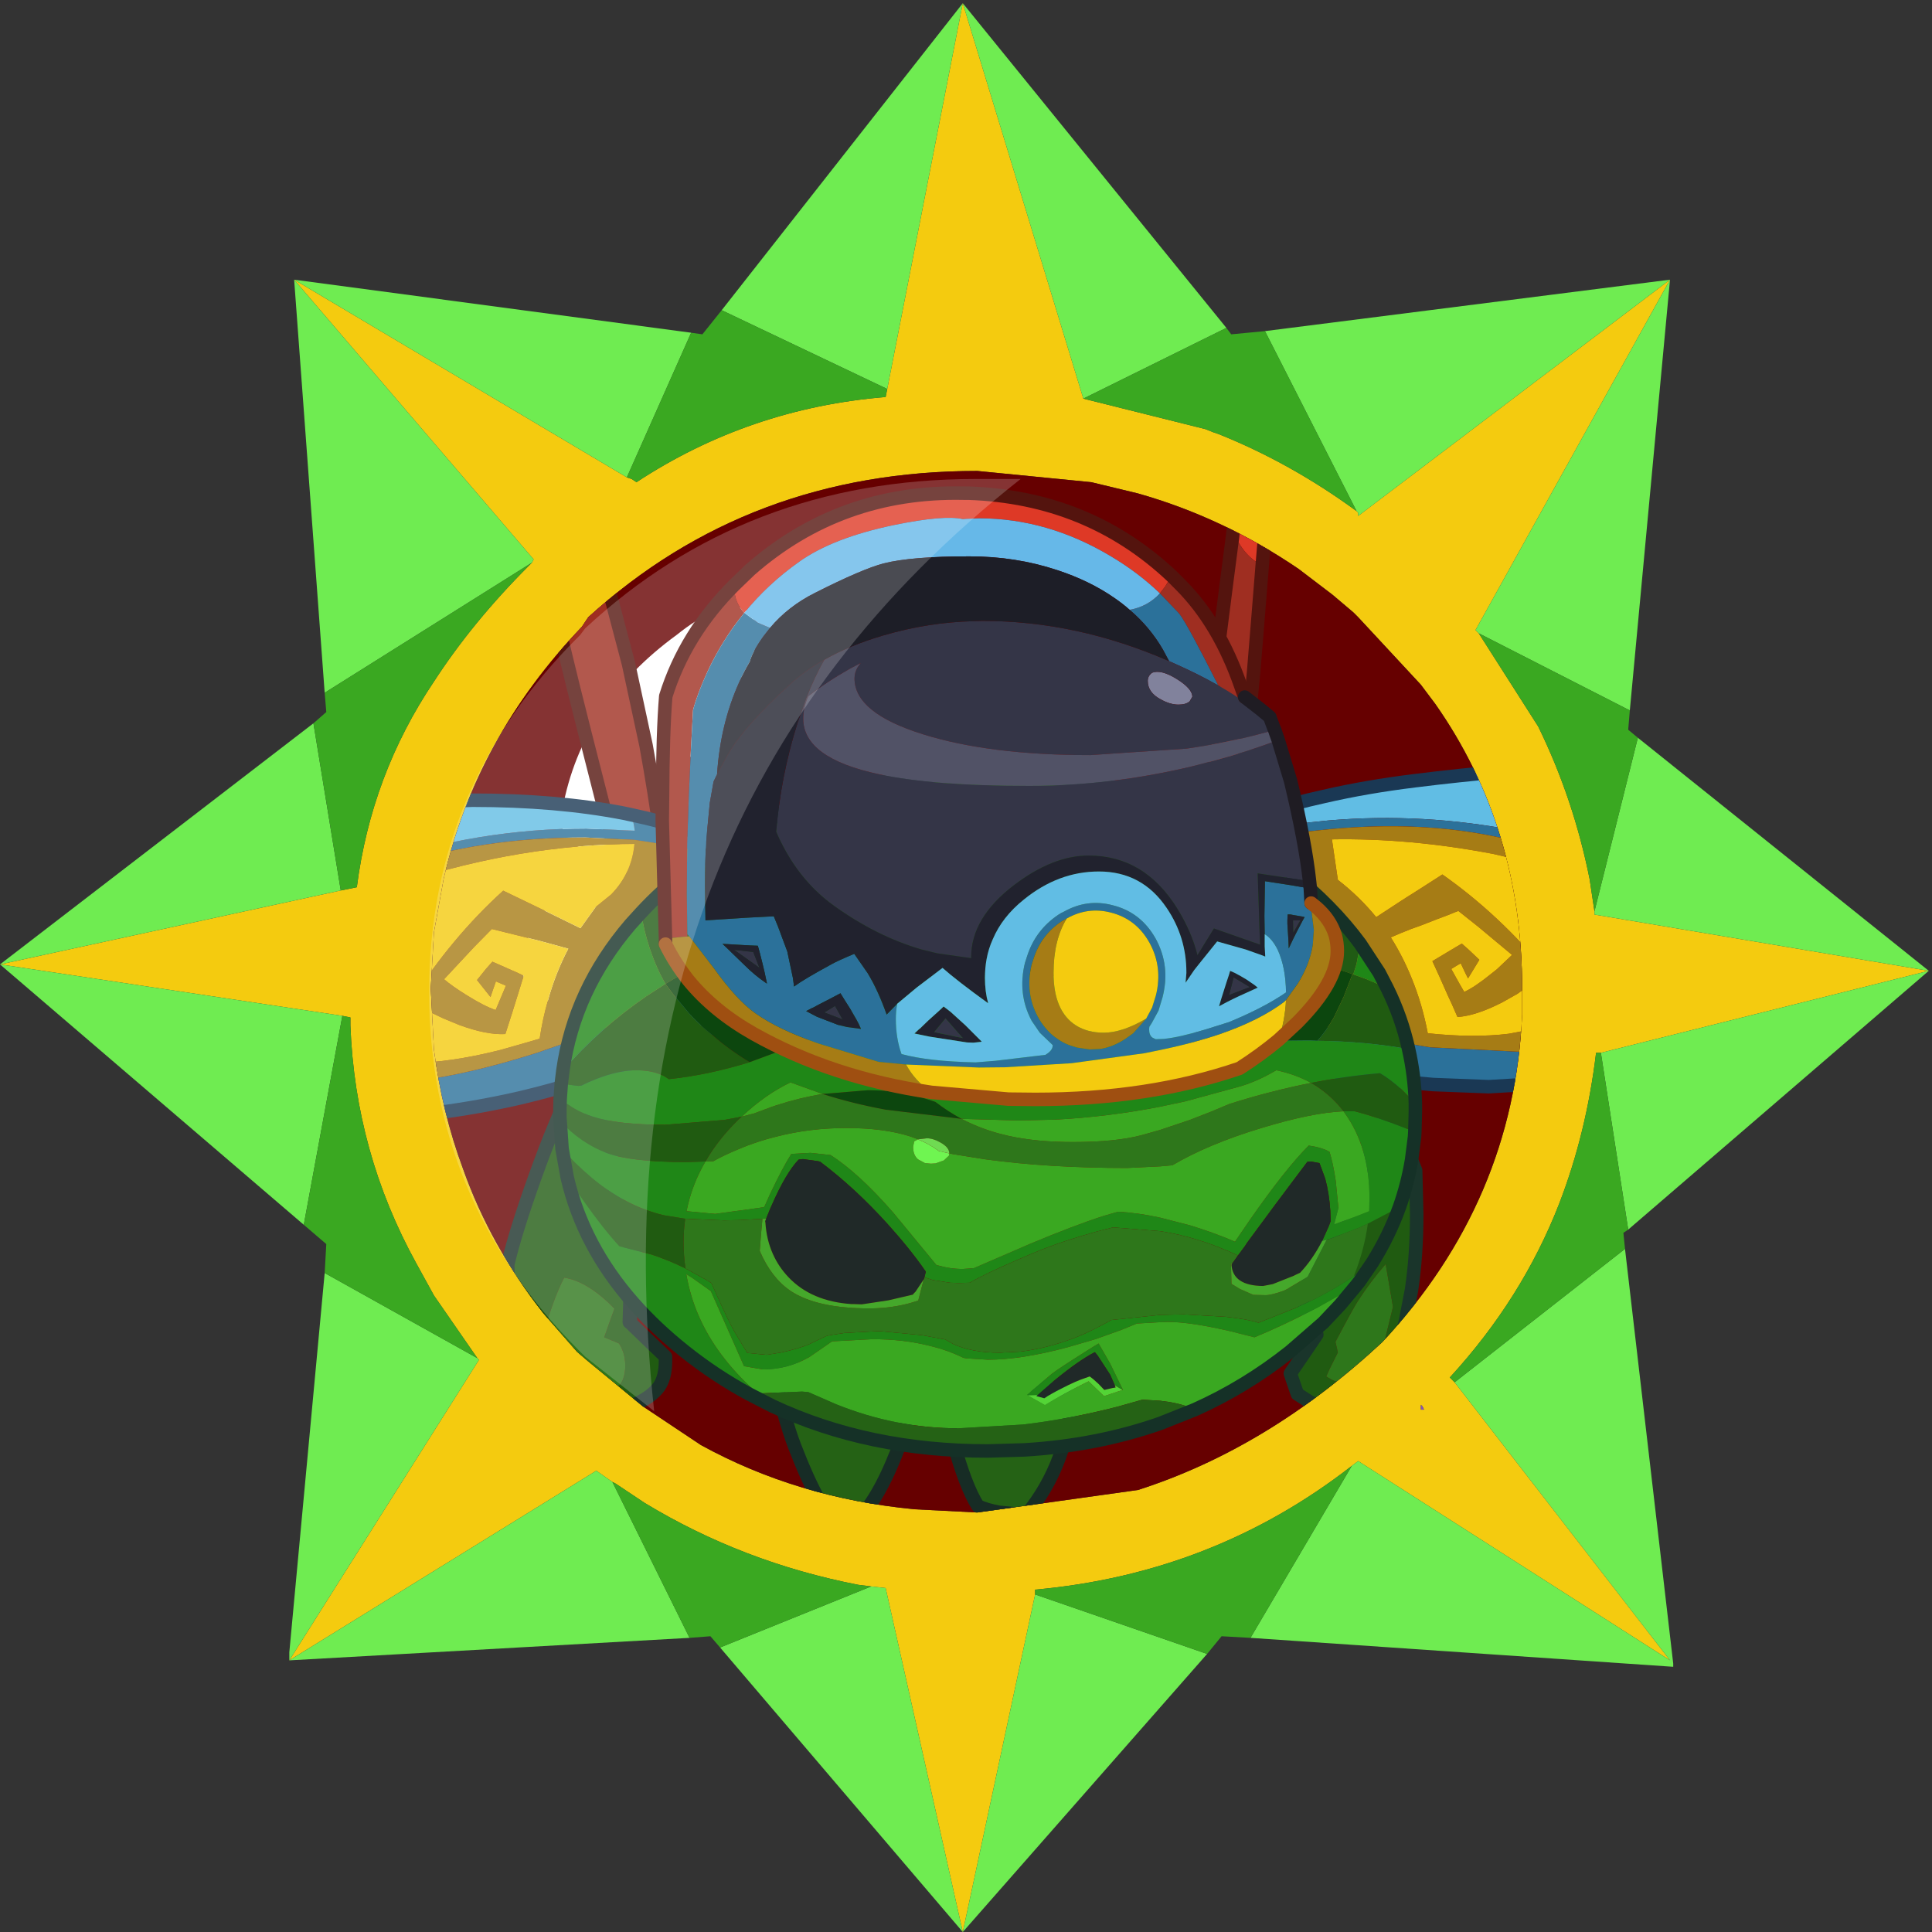 <?xml version="1.0" encoding="UTF-8" standalone="no"?>
<svg xmlns:ffdec="https://www.free-decompiler.com/flash" xmlns:xlink="http://www.w3.org/1999/xlink" ffdec:objectType="frame" height="30.05px" width="30.05px" xmlns="http://www.w3.org/2000/svg">
  <rect width="100%" height="100%" fill="#333333" stroke="none"/>
  <g transform="matrix(1.0, 0.0, 0.0, 1.0, 0.05, 0.0)">
    <use ffdec:characterId="1" height="30.0" transform="matrix(1.0, 0.0, 0.0, 1.0, 0.0, 0.0)" width="30.0" xlink:href="#shape0"/>
    <use ffdec:characterId="9" height="30.0" transform="matrix(1.0, 0.0, 0.0, 1.0, -0.05, 0.05)" width="30.0" xlink:href="#sprite0"/>
  </g>
  <defs>
    <g id="shape0" transform="matrix(1.0, 0.0, 0.0, 1.0, 0.0, 0.0)">
      <path d="M0.0 0.0 L30.0 0.0 30.0 30.0 0.0 30.0 0.0 0.0" fill="#33cc66" fill-opacity="0.0" fill-rule="evenodd" stroke="none"/>
    </g>
    <g id="sprite0" transform="matrix(1.0, 0.0, 0.0, 1.0, 0.05, 0.0)">
      <use ffdec:characterId="8" height="60.0" transform="matrix(0.5, 0.0, 0.0, 0.5, -0.05, 0.0)" width="60.0" xlink:href="#sprite1"/>
    </g>
    <g id="sprite1" transform="matrix(1.0, 0.0, 0.0, 1.0, 0.0, 0.0)">
      <use ffdec:characterId="2" height="60.0" transform="matrix(1.0, 0.0, 0.0, 1.0, 0.0, 0.0)" width="60.0" xlink:href="#shape1"/>
      <use ffdec:characterId="6" height="34.2" transform="matrix(1.0, 0.0, 0.0, 1.0, 7.65, 12.95)" width="43.95" xlink:href="#sprite2"/>
      <use ffdec:characterId="7" height="29.0" transform="matrix(1.0, 0.0, 0.0, 1.0, 13.35, 14.8)" width="18.4" xlink:href="#shape4"/>
    </g>
    <g id="shape1" transform="matrix(1.0, 0.0, 0.0, 1.0, 0.0, 0.0)">
      <path d="M0.0 0.0 L60.0 0.0 60.0 60.0 0.0 60.0 0.0 0.0" fill="#33cc66" fill-opacity="0.0" fill-rule="evenodd" stroke="none"/>
      <path d="M42.2 15.8 L42.25 15.85 42.25 15.95 51.95 8.6 45.9 19.5 46.0 19.6 47.85 22.5 Q48.95 24.75 49.45 27.25 L49.6 28.25 49.6 28.35 60.0 30.1 49.8 32.65 49.65 32.65 Q49.35 35.15 48.5 37.35 47.35 40.3 45.1 42.75 L45.25 42.9 51.95 51.55 42.25 45.35 42.05 45.5 Q37.75 48.85 32.2 49.35 L32.2 49.5 29.95 60.0 27.55 49.3 27.1 49.25 26.7 49.2 Q23.1 48.5 20.05 46.65 L19.15 46.05 19.05 46.0 18.55 45.65 9.0 51.55 14.9 42.2 14.85 42.15 13.5 40.2 12.95 39.2 Q11.05 35.75 10.9 31.8 L10.9 31.55 10.65 31.5 0.0 29.9 10.6 27.6 11.1 27.5 Q11.55 24.0 13.5 21.1 14.7 19.25 16.45 17.5 L16.55 17.4 16.6 17.3 9.15 8.6 19.5 14.75 19.65 14.8 19.8 14.9 Q23.3 12.6 27.55 12.25 L27.6 12.0 29.95 0.0 33.7 12.3 37.5 13.25 37.75 13.35 37.9 13.4 Q40.15 14.3 42.2 15.8 M42.1 18.95 L41.45 18.4 40.4 17.6 Q38.05 16.0 35.4 15.25 L33.95 14.9 30.4 14.55 Q23.3 14.55 18.3 19.1 L18.1 19.4 Q14.8 22.85 13.8 27.25 L13.5 28.9 13.4 30.65 13.5 32.55 Q13.75 34.5 14.4 36.25 15.25 38.65 16.9 40.75 L17.95 41.95 18.3 42.25 20.0 43.65 20.15 43.75 21.8 44.85 Q24.8 46.5 28.45 46.85 L30.4 46.95 35.4 46.25 Q39.45 44.95 43.0 41.65 47.1 37.25 47.35 31.45 L47.35 30.65 Q47.35 25.65 44.65 21.8 L44.2 21.2 42.25 19.1 42.1 18.95 M44.2 43.6 L44.2 43.75 44.3 43.75 44.25 43.65 44.2 43.6" fill="#f4cb0f" fill-rule="evenodd" stroke="none"/>
      <path d="M46.0 19.6 L45.9 19.5 51.95 8.6 42.25 15.95 42.25 15.85 42.2 15.8 39.35 10.2 51.95 8.6 50.7 22.0 46.0 19.6 M33.7 12.3 L29.95 0.0 27.6 12.0 22.45 9.55 29.95 0.0 38.15 10.1 33.7 12.3 M19.5 14.75 L9.15 8.6 16.6 17.3 16.55 17.4 10.1 21.45 9.15 8.6 21.5 10.25 19.5 14.75 M10.6 27.6 L0.0 29.9 10.65 31.5 9.45 38.0 0.0 29.9 9.75 22.4 10.6 27.6 M14.85 42.15 L14.9 42.2 9.0 51.55 18.55 45.65 19.05 46.0 21.45 50.85 9.0 51.55 9.0 51.3 10.1 39.5 14.85 42.15 M27.1 49.25 L27.55 49.3 29.95 60.0 32.2 49.5 37.55 51.35 29.95 60.0 22.4 51.15 27.1 49.25 M42.05 45.5 L42.25 45.35 51.95 51.55 45.25 42.9 50.55 38.75 52.05 51.65 52.05 51.75 38.9 50.85 42.05 45.5 M49.8 32.65 L60.0 30.1 49.6 28.35 49.6 28.25 50.95 22.85 60.0 30.1 50.65 38.15 49.8 32.65" fill="#6fec51" fill-rule="evenodd" stroke="none"/>
      <path d="M42.1 18.95 L42.25 19.1 44.2 21.2 44.65 21.8 Q47.35 25.65 47.35 30.65 L47.35 31.45 Q47.1 37.25 43.0 41.65 39.45 44.95 35.4 46.25 L30.4 46.95 28.45 46.85 Q24.8 46.5 21.8 44.85 L20.15 43.75 20.0 43.65 18.3 42.25 17.95 41.95 16.9 40.75 Q15.25 38.65 14.4 36.25 13.75 34.5 13.5 32.55 L13.4 30.65 13.5 28.9 13.8 27.25 Q14.8 22.85 18.1 19.4 L18.3 19.1 Q23.3 14.55 30.4 14.55 L33.95 14.9 35.4 15.25 Q38.05 16.0 40.4 17.6 L41.45 18.4 42.1 18.95" fill="#660000" fill-rule="evenodd" stroke="none"/>
      <path d="M42.2 15.8 Q40.15 14.3 37.9 13.4 L37.75 13.35 37.5 13.25 33.7 12.3 38.15 10.1 38.3 10.3 39.35 10.2 42.2 15.8 M27.6 12.0 L27.55 12.25 Q23.3 12.6 19.8 14.9 L19.65 14.8 19.5 14.75 21.5 10.25 21.85 10.3 22.45 9.55 27.6 12.0 M16.55 17.4 L16.45 17.5 Q14.7 19.25 13.5 21.1 11.55 24.0 11.1 27.5 L10.6 27.6 9.75 22.4 10.15 22.05 10.1 21.45 16.55 17.4 M10.65 31.5 L10.9 31.55 10.9 31.8 Q11.05 35.75 12.95 39.2 L13.5 40.2 14.85 42.15 10.1 39.5 10.15 38.6 9.45 38.0 10.65 31.5 M19.05 46.0 L19.15 46.05 20.05 46.65 Q23.1 48.5 26.7 49.2 L27.1 49.25 22.4 51.15 22.1 50.8 21.45 50.85 19.05 46.0 M32.2 49.5 L32.2 49.35 Q37.75 48.85 42.05 45.5 L38.9 50.85 38.0 50.8 37.55 51.35 32.2 49.5 M45.25 42.9 L45.1 42.75 Q47.35 40.3 48.5 37.35 49.35 35.15 49.65 32.65 L49.8 32.65 50.65 38.15 50.5 38.25 50.55 38.75 45.25 42.9 M49.6 28.25 L49.45 27.25 Q48.95 24.75 47.85 22.5 L46.0 19.6 50.7 22.0 50.65 22.6 50.95 22.85 49.6 28.25" fill="#3aa821" fill-rule="evenodd" stroke="none"/>
      <path d="M44.2 43.6 L44.25 43.65 44.3 43.75 44.2 43.75 44.2 43.6" fill="url(#gradient0)" fill-rule="evenodd" stroke="none"/>
      <path d="M23.4 20.45 L21.25 23.8 18.85 26.5 Q17.7 26.3 17.5 25.75 L17.5 25.05 Q18.1 21.8 21.05 19.65 22.3 18.65 23.05 18.8 23.75 19.05 23.4 20.45 M19.6 29.7 L18.95 30.75 Q18.2 31.35 17.5 31.2 16.55 31.0 16.25 30.2 L16.35 29.45 Q16.55 27.8 18.1 28.05 19.9 28.2 19.6 29.7" fill="#ffffff" fill-rule="evenodd" stroke="none"/>
    </g>
    <linearGradient gradientTransform="matrix(0.014, 0.0, 0.0, 0.01, 40.95, 51.75)" gradientUnits="userSpaceOnUse" id="gradient0" spreadMethod="pad" x1="-819.2" x2="819.2">
      <stop offset="0.0" stop-color="#65298e"/>
      <stop offset="1.0" stop-color="#9a6cc5"/>
    </linearGradient>
    <g id="sprite2" transform="matrix(1.0, 0.0, 0.0, 1.0, 5.75, 1.6)">
      <clipPath id="clipPath0" transform="matrix(1.0, 0.0, 0.0, 1.0, 0.0, 0.0)">
        <path d="M30.8 6.65 L31.25 7.25 Q33.95 11.1 33.95 16.1 L33.95 16.9 Q33.7 22.7 29.6 27.1 26.05 30.4 22.0 31.7 L17.0 32.4 15.05 32.3 Q11.4 31.95 8.4 30.3 L6.75 29.2 6.6 29.1 4.9 27.7 4.55 27.4 3.5 26.2 Q1.85 24.1 1.0 21.7 0.35 19.95 0.1 18.0 L0.0 16.1 0.1 14.35 0.4 12.7 Q1.4 8.3 4.7 4.85 L4.9 4.55 Q9.9 0.0 17.0 0.0 L20.55 0.35 22.0 0.7 Q24.65 1.45 27.0 3.05 L28.05 3.85 28.7 4.4 28.85 4.55 30.8 6.65" fill="#660000" fill-rule="evenodd" stroke="none"/>
      </clipPath>
      <g clip-path="url(#clipPath0)">
        <use ffdec:characterId="5" height="204.1" transform="matrix(0.168, 0.0, 0.0, 0.168, -5.76, -1.61)" width="262.3" xlink:href="#sprite3"/>
      </g>
    </g>
    <g id="sprite3" transform="matrix(1.0, 0.0, 0.0, 1.0, 1.25, 1.25)">
      <use ffdec:characterId="4" height="204.1" transform="matrix(1.0, 0.0, 0.0, 1.0, -1.25, -1.25)" width="262.3" xlink:href="#shape3"/>
    </g>
    <g id="shape3" transform="matrix(1.0, 0.0, 0.0, 1.0, 1.25, 1.25)">
      <path d="M210.45 125.6 L215.4 137.85 215.6 145.95 Q215.6 153.5 214.65 159.9 L213.5 165.85 Q212.1 171.8 208.75 180.05 204.55 182.25 201.3 182.25 198.7 182.25 195.75 180.7 L193.5 179.25 192.2 175.45 194.9 171.5 197.1 168.25 194.15 160.95 198.2 153.4 Q206.1 138.15 210.45 125.6 M200.55 169.6 L201.0 171.55 199.45 174.65 198.85 176.0 199.75 176.55 Q201.6 177.45 203.7 177.45 206.35 177.45 207.85 175.2 L209.65 169.45 211.15 163.35 211.2 163.1 209.85 155.2 Q207.05 158.4 204.7 162.05 203.65 163.7 200.55 169.6" fill="#205b11" fill-rule="evenodd" stroke="none"/>
      <path d="M200.55 169.6 Q203.65 163.7 204.7 162.05 207.05 158.4 209.85 155.2 L211.2 163.1 211.15 163.35 209.65 169.45 207.85 175.2 Q206.35 177.45 203.7 177.45 201.6 177.45 199.75 176.55 L198.85 176.0 199.45 174.65 201.0 171.55 200.55 169.6" fill="#2e771b" fill-rule="evenodd" stroke="none"/>
      <path d="M210.45 125.6 Q206.1 138.15 198.2 153.4 L194.15 160.95 197.1 168.25 194.9 171.5 192.2 175.45 193.5 179.25 195.75 180.7 Q198.7 182.25 201.3 182.25 204.55 182.25 208.75 180.05 212.1 171.8 213.5 165.85 L214.65 159.9 Q215.6 153.5 215.6 145.95 L215.4 137.85 210.45 125.6 Z" fill="none" stroke="#1a352b" stroke-linecap="round" stroke-linejoin="round" stroke-width="2.5"/>
      <path d="M53.85 23.85 L49.1 2.85 48.5 0.15 50.35 0.0 Q52.65 0.0 54.9 1.4 L55.65 1.95 60.3 13.55 Q63.0 20.5 65.6 29.15 L66.55 32.3 65.65 32.4 Q64.0 32.4 61.35 31.2 L60.1 30.55 Q58.0 29.4 56.7 27.9 55.05 26.15 53.85 23.85" fill="#de3926" fill-rule="evenodd" stroke="none"/>
      <path d="M66.55 32.3 L69.65 44.05 72.9 59.15 Q76.15 77.0 77.0 90.0 L74.45 90.3 70.0 89.95 64.25 67.4 Q58.3 44.15 57.05 38.4 L53.85 23.85 Q55.05 26.15 56.7 27.9 58.0 29.4 60.1 30.55 L61.35 31.2 Q64.0 32.4 65.65 32.4 L66.55 32.3" fill="#9f2e21" fill-rule="evenodd" stroke="none"/>
      <path d="M53.85 23.85 L49.1 2.85 48.5 0.15 50.35 0.0 Q52.65 0.0 54.9 1.4 L55.65 1.95 60.3 13.55 Q63.0 20.5 65.6 29.15 L66.55 32.3 69.65 44.05 72.9 59.15 Q76.15 77.0 77.0 90.0 L74.45 90.3 70.0 89.95 64.25 67.4 Q58.3 44.15 57.05 38.4 L53.85 23.85 Z" fill="none" stroke="#54140e" stroke-linecap="round" stroke-linejoin="round" stroke-width="2.5"/>
      <path d="M181.6 19.55 L183.7 4.05 184.1 4.05 Q186.6 4.05 188.1 7.45 L188.5 8.4 187.65 17.9 187.0 25.75 Q185.95 25.3 185.1 24.6 183.2 23.0 181.95 20.3 L181.75 19.9 181.6 19.55" fill="#de3926" fill-rule="evenodd" stroke="none"/>
      <path d="M181.6 19.55 L181.75 19.9 181.95 20.3 Q183.2 23.0 185.1 24.6 185.95 25.3 187.0 25.75 L186.05 37.6 185.4 45.55 Q183.75 63.45 181.35 76.8 179.4 74.4 177.3 71.1 L175.15 67.45 Q177.4 52.9 180.4 28.95 L181.5 20.5 181.6 19.55" fill="#9f2e21" fill-rule="evenodd" stroke="none"/>
      <path d="M187.0 25.75 L187.65 17.9 188.5 8.4 188.1 7.45 Q186.6 4.05 184.1 4.05 L183.7 4.05 181.6 19.55 181.5 20.5 180.4 28.95 Q177.4 52.9 175.15 67.45 L177.3 71.1 Q179.4 74.4 181.35 76.8 183.75 63.45 185.4 45.55 L186.05 37.6 187.0 25.75 Z" fill="none" stroke="#54140e" stroke-linecap="round" stroke-linejoin="round" stroke-width="2.5"/>
      <path d="M91.85 81.6 Q85.7 79.3 79.3 77.95 L70.8 76.65 61.65 76.2 Q42.15 76.2 26.8 81.45 L21.4 83.55 18.95 84.7 18.6 85.4 Q18.0 86.85 17.55 88.4 15.9 93.95 15.9 101.1 15.9 107.7 17.75 112.8 18.6 115.0 19.75 116.95 L20.2 117.65 Q21.95 120.3 24.0 121.8 L26.1 121.7 Q37.6 120.9 52.9 116.0 L60.65 113.3 Q78.95 106.55 92.7 97.95 92.65 102.6 92.05 107.65 72.9 118.5 52.5 123.7 L49.65 124.4 Q42.1 126.15 34.0 127.2 L10.5 128.7 Q3.15 121.45 0.95 110.5 L2.45 110.9 Q8.65 112.5 16.1 112.8 14.85 106.7 14.85 99.05 14.85 94.85 16.0 88.45 L17.2 82.85 22.9 80.85 Q42.05 74.55 61.85 74.55 L70.8 74.95 Q70.65 73.5 70.15 72.0 80.5 74.2 91.45 78.6 L91.85 81.6" fill="#2b719a" fill-rule="evenodd" stroke="none"/>
      <path d="M91.85 81.6 Q92.7 88.85 92.7 96.75 L92.7 97.95 Q78.95 106.55 60.65 113.3 L52.9 116.0 Q37.6 120.9 26.1 121.7 L24.0 121.8 Q21.95 120.3 20.2 117.65 L19.75 116.95 Q18.6 115.0 17.75 112.8 15.9 107.7 15.9 101.1 15.9 93.95 17.55 88.4 18.0 86.85 18.6 85.4 L18.95 84.7 21.4 83.55 26.8 81.45 Q42.15 76.2 61.65 76.2 L70.8 76.65 79.3 77.95 Q85.7 79.3 91.85 81.6 M19.9 87.6 Q18.3 93.2 18.3 100.25 18.3 107.3 20.4 112.8 21.3 115.3 22.7 117.5 L29.15 117.95 Q36.4 117.95 45.9 115.55 L50.65 114.2 53.2 113.45 Q53.75 109.8 54.7 106.5 56.1 101.35 58.5 96.8 L53.4 95.4 51.4 94.9 44.35 93.15 41.1 96.45 35.5 102.45 Q36.95 103.7 39.6 105.35 42.95 107.45 45.05 108.15 L45.75 106.5 46.95 103.65 45.1 102.85 44.45 104.7 44.1 105.75 41.6 102.6 43.25 100.55 44.45 99.2 49.2 101.3 50.25 101.8 48.15 108.55 46.85 112.6 Q43.4 112.8 38.25 110.9 L35.35 109.7 Q31.5 107.95 29.4 106.45 36.9 94.7 46.45 86.05 L53.4 89.4 55.25 90.3 60.75 93.0 63.55 89.1 66.45 86.75 Q70.25 82.85 70.75 77.4 49.8 77.5 27.95 84.55 L19.95 87.4 19.9 87.6" fill="#a67c15" fill-rule="evenodd" stroke="none"/>
      <path d="M0.95 110.5 Q0.0 105.7 0.0 100.25 0.0 84.75 7.35 73.65 L9.7 70.45 40.75 69.3 Q56.35 69.3 68.75 71.7 L70.15 72.0 Q70.65 73.5 70.8 74.95 L61.85 74.55 Q42.05 74.55 22.9 80.85 L17.2 82.85 16.0 88.45 Q14.85 94.85 14.85 99.05 14.85 106.7 16.1 112.8 8.65 112.5 2.45 110.9 L0.95 110.5 M11.2 73.65 L11.0 74.7 Q11.0 76.25 12.2 77.05 13.2 77.7 14.55 77.7 15.8 77.7 16.6 76.85 17.25 76.2 17.25 75.55 17.25 74.4 15.75 73.6 14.5 72.9 13.5 72.9 12.65 72.9 12.0 73.25 L11.35 73.45 11.2 73.65" fill="#61bde4" fill-rule="evenodd" stroke="none"/>
      <path d="M11.2 73.65 L11.35 73.45 12.0 73.25 Q12.65 72.9 13.5 72.9 14.5 72.9 15.75 73.6 17.25 74.4 17.25 75.55 17.25 76.2 16.6 76.85 15.8 77.7 14.55 77.7 13.2 77.7 12.2 77.05 11.0 76.25 11.0 74.7 L11.2 73.65" fill="#9ae1ff" fill-rule="evenodd" stroke="none"/>
      <path d="M19.9 87.6 L19.95 87.4 27.95 84.55 Q49.8 77.5 70.75 77.4 70.25 82.85 66.45 86.75 L63.55 89.1 60.75 93.0 55.25 90.3 53.4 89.4 46.45 86.05 Q36.9 94.7 29.4 106.45 31.5 107.95 35.35 109.7 L38.25 110.9 Q43.4 112.8 46.85 112.6 L48.15 108.55 50.25 101.8 49.2 101.3 44.45 99.2 43.25 100.55 41.6 102.6 44.1 105.75 44.45 104.7 45.1 102.85 46.95 103.65 45.75 106.5 45.05 108.15 Q42.95 107.45 39.6 105.35 36.95 103.7 35.5 102.45 L41.1 96.45 44.35 93.15 51.4 94.9 53.4 95.4 58.5 96.8 Q56.1 101.35 54.7 106.5 53.75 109.8 53.2 113.45 L50.65 114.2 45.9 115.55 Q36.4 117.95 29.15 117.95 L22.7 117.5 Q21.3 115.3 20.4 112.8 18.3 107.3 18.3 100.25 18.3 93.2 19.9 87.6" fill="#f4cb0f" fill-rule="evenodd" stroke="none"/>
      <path d="M92.7 97.95 L92.7 96.75 Q92.7 88.85 91.85 81.6 L91.45 78.6 Q80.5 74.2 70.15 72.0 L68.75 71.7 Q56.35 69.3 40.75 69.3 L9.7 70.45 7.35 73.65 Q0.0 84.75 0.0 100.25 0.0 105.7 0.95 110.5 3.15 121.45 10.5 128.7 L34.0 127.2 Q42.1 126.15 49.65 124.4 L52.5 123.7 Q72.9 118.5 92.05 107.65 92.65 102.6 92.7 97.95 Z" fill="none" stroke="#1a3854" stroke-linecap="round" stroke-linejoin="round" stroke-width="2.5"/>
      <path d="M70.05 166.15 L73.1 169.1 76.5 172.35 76.5 173.15 Q76.5 176.15 75.3 177.9 74.05 179.65 71.05 181.1 L68.05 183.8 Q64.0 186.7 60.0 186.7 56.1 186.7 52.7 184.05 50.45 178.15 49.35 173.25 48.45 169.35 47.9 164.35 47.3 159.35 47.3 155.4 L47.35 155.0 Q48.75 149.1 52.25 139.3 56.2 128.25 59.25 122.5 L65.2 129.85 66.4 131.4 66.3 132.4 Q66.3 144.65 71.15 154.0 70.4 155.7 70.3 156.9 L70.05 160.0 69.9 161.75 69.9 162.65 69.8 165.95 70.05 166.15 M67.05 163.45 L66.0 162.4 Q61.7 158.35 57.75 157.7 56.65 159.75 55.45 163.15 54.75 165.15 54.35 166.85 54.8 169.1 55.9 172.3 57.2 176.15 58.25 178.2 L61.8 178.85 Q65.4 178.85 68.1 177.55 L68.1 177.5 Q69.05 176.15 69.05 174.0 69.05 172.1 68.25 170.5 L67.9 169.9 67.1 169.55 65.15 168.75 66.05 166.2 67.05 163.45" fill="#205b11" fill-rule="evenodd" stroke="none"/>
      <path d="M67.05 163.45 L66.05 166.2 65.15 168.75 67.1 169.55 67.9 169.9 68.25 170.5 Q69.05 172.1 69.05 174.0 69.05 176.15 68.1 177.5 L68.1 177.55 Q65.4 178.85 61.8 178.85 L58.25 178.2 Q57.2 176.15 55.9 172.3 54.8 169.1 54.35 166.85 54.75 165.15 55.45 163.15 56.65 159.75 57.75 157.7 61.7 158.35 66.0 162.4 L67.05 163.45" fill="#2e771b" fill-rule="evenodd" stroke="none"/>
      <path d="M70.05 166.15 L73.1 169.1 76.5 172.35 76.5 173.15 Q76.5 176.15 75.3 177.9 74.05 179.65 71.05 181.1 L68.05 183.8 Q64.0 186.7 60.0 186.7 56.1 186.7 52.7 184.05 50.45 178.15 49.35 173.25 48.45 169.35 47.9 164.35 47.3 159.35 47.3 155.4 L47.35 155.0 Q48.75 149.1 52.25 139.3 56.2 128.25 59.25 122.5 L65.2 129.85 66.4 131.4 66.3 132.4 Q66.3 144.65 71.15 154.0 70.4 155.7 70.3 156.9 L70.05 160.0 69.95 161.65 69.9 162.65 Q69.9 164.4 70.05 166.15 L69.8 165.95 69.9 162.65 69.9 161.75 70.05 160.0" fill="none" stroke="#1a3129" stroke-linecap="round" stroke-linejoin="round" stroke-width="2.5"/>
      <path d="M127.45 177.0 L128.35 176.9 135.45 176.6 143.35 177.35 Q146.65 177.85 151.65 179.3 151.2 191.9 143.35 201.6 L142.15 201.55 138.25 201.15 Q135.8 200.7 134.35 200.0 132.0 196.35 129.6 187.45 127.75 180.4 127.45 177.0" fill="#256215" fill-rule="evenodd" stroke="none"/>
      <path d="M127.45 177.0 L128.35 176.9 135.45 176.6 143.35 177.35 Q146.65 177.85 151.65 179.3 151.2 191.9 143.35 201.6 L142.15 201.55 138.25 201.15 Q135.8 200.7 134.35 200.0 132.0 196.35 129.6 187.45 127.75 180.4 127.45 177.0 Z" fill="none" stroke="#172c25" stroke-linecap="round" stroke-linejoin="round" stroke-width="2.5"/>
      <path d="M109.9 176.05 Q115.4 177.35 122.2 179.95 121.45 185.05 118.5 192.0 115.95 198.0 113.2 201.3 L112.05 201.4 Q109.6 201.4 107.6 200.65 106.05 200.05 105.0 199.05 102.85 195.25 100.4 188.9 98.35 183.5 96.4 174.4 103.0 174.45 109.9 176.05" fill="#256215" fill-rule="evenodd" stroke="none"/>
      <path d="M109.9 176.05 Q115.4 177.35 122.2 179.95 121.45 185.05 118.5 192.0 115.95 198.0 113.2 201.3 L112.05 201.4 Q109.6 201.4 107.6 200.65 106.05 200.05 105.0 199.05 102.85 195.25 100.4 188.9 98.35 183.5 96.4 174.4 103.0 174.45 109.9 176.05 Z" fill="none" stroke="#172c26" stroke-linecap="round" stroke-linejoin="round" stroke-width="2.5"/>
      <path d="M186.3 71.95 L187.7 71.5 Q192.75 69.85 198.45 68.6 206.25 66.8 215.2 65.7 232.05 63.6 246.15 63.05 L248.85 65.95 Q257.45 76.05 259.35 91.45 260.0 96.85 259.7 101.75 L258.25 102.3 Q252.3 104.65 244.95 105.9 245.45 99.7 244.5 92.1 244.0 87.95 242.05 81.65 L240.2 76.25 234.3 75.0 Q216.75 71.55 199.3 73.05 L194.9 73.5 186.05 74.95 Q186.0 73.55 186.3 71.95 M244.45 69.9 Q245.55 68.95 245.35 67.45 L245.0 66.45 244.85 66.25 244.15 66.15 242.65 65.95 Q241.7 66.1 240.5 66.95 239.1 67.9 239.25 69.0 239.35 69.65 240.05 70.25 240.95 71.0 242.2 70.85 243.5 70.7 244.45 69.9" fill="#61bde4" fill-rule="evenodd" stroke="none"/>
      <path d="M244.45 69.9 Q243.5 70.7 242.2 70.85 240.95 71.0 240.05 70.25 239.35 69.65 239.25 69.0 239.1 67.9 240.5 66.95 241.7 66.1 242.65 65.95 L244.15 66.15 244.85 66.25 245.0 66.45 245.35 67.45 Q245.55 68.95 244.45 69.9" fill="#9ae1ff" fill-rule="evenodd" stroke="none"/>
      <path d="M186.3 71.95 Q186.0 73.55 186.05 74.95 L194.9 73.5 199.3 73.05 Q216.75 71.55 234.3 75.0 L240.2 76.25 242.05 81.65 Q244.0 87.95 244.5 92.1 245.45 99.7 244.95 105.9 252.3 104.65 258.25 102.3 L259.7 101.75 Q258.85 112.9 252.45 120.95 L228.95 122.35 218.65 121.95 213.05 121.45 210.1 121.1 Q189.25 118.45 168.9 110.05 167.7 105.05 167.1 100.45 181.8 107.35 200.75 111.8 L208.8 113.5 218.05 115.05 236.05 115.95 238.2 115.8 Q240.05 114.05 241.45 111.2 L241.8 110.45 243.3 106.1 Q244.5 100.8 243.7 94.25 242.85 87.15 240.5 81.8 L239.1 79.0 238.65 78.35 236.15 77.5 Q233.65 76.7 230.45 76.1 216.4 73.1 199.6 74.65 L195.3 75.1 186.25 76.65 Q182.05 77.6 177.95 79.0 171.75 81.1 165.95 84.1 L165.95 81.1 Q176.3 75.45 186.3 71.95" fill="#2b719a" fill-rule="evenodd" stroke="none"/>
      <path d="M167.1 100.45 L166.95 99.25 Q165.95 91.4 165.95 84.1 171.75 81.1 177.95 79.0 182.05 77.6 186.25 76.65 L195.3 75.1 199.6 74.65 Q216.4 73.1 230.45 76.1 233.65 76.7 236.15 77.5 L238.65 78.35 239.1 79.0 240.5 81.8 Q242.85 87.15 243.7 94.25 244.5 100.8 243.3 106.1 L241.8 110.45 241.45 111.2 Q240.05 114.05 238.2 115.8 L236.05 115.95 218.05 115.05 208.8 113.5 200.75 111.8 Q181.8 107.35 167.1 100.45 M201.0 84.05 Q204.95 87.1 208.1 90.95 L212.15 88.3 213.85 87.2 215.6 86.1 220.35 83.05 Q230.9 90.45 239.75 101.2 L234.25 105.15 231.5 106.7 Q226.65 109.2 223.15 109.45 L222.1 107.05 221.4 105.55 219.85 102.05 218.5 99.1 219.5 98.5 222.75 96.55 223.95 95.85 225.3 97.05 227.2 98.85 225.1 102.3 224.6 101.3 223.75 99.5 Q222.95 99.95 222.0 100.55 L223.5 103.25 224.4 104.8 Q226.45 103.85 229.5 101.35 L230.45 100.6 233.25 97.95 226.95 92.7 223.3 89.8 221.05 90.7 Q219.55 91.25 217.4 92.1 L216.5 92.45 214.55 93.15 Q212.5 93.95 210.8 94.7 213.05 98.25 214.7 102.35 216.65 107.15 217.65 112.45 226.1 113.35 232.6 112.55 L238.95 111.35 Q240.1 108.95 240.65 106.4 242.05 100.7 241.2 93.7 240.35 86.7 238.05 81.35 L238.0 81.15 229.75 79.25 Q214.4 76.3 199.9 76.55 L200.5 80.65 201.0 84.05" fill="#a67c15" fill-rule="evenodd" stroke="none"/>
      <path d="M201.0 84.05 L200.5 80.65 199.9 76.55 Q214.4 76.3 229.75 79.25 L238.0 81.15 238.05 81.35 Q240.35 86.7 241.2 93.7 242.05 100.7 240.65 106.4 240.1 108.95 238.95 111.35 L232.6 112.55 Q226.1 113.35 217.65 112.45 216.65 107.15 214.7 102.35 213.05 98.25 210.8 94.7 212.5 93.95 214.55 93.15 L216.5 92.45 217.4 92.1 Q219.55 91.25 221.05 90.7 L223.3 89.8 226.95 92.7 233.25 97.95 230.45 100.6 229.5 101.35 Q226.45 103.85 224.4 104.8 L223.5 103.25 222.0 100.55 Q222.95 99.95 223.75 99.5 L224.6 101.3 225.1 102.3 227.2 98.85 225.3 97.05 223.95 95.85 222.75 96.55 219.5 98.5 218.5 99.1 219.85 102.05 221.4 105.55 222.1 107.05 223.15 109.45 Q226.65 109.2 231.5 106.7 L234.25 105.15 239.75 101.2 Q230.9 90.45 220.35 83.05 L215.6 86.1 213.85 87.2 212.15 88.3 208.1 90.95 Q204.95 87.1 201.0 84.05" fill="#f4cb0f" fill-rule="evenodd" stroke="none"/>
      <path d="M259.7 101.75 Q260.0 96.85 259.35 91.45 257.45 76.05 248.85 65.95 L246.15 63.05 Q232.05 63.6 215.2 65.7 206.25 66.8 198.45 68.6 192.75 69.85 187.7 71.5 L186.3 71.95 Q176.3 75.45 165.95 81.1 L165.95 84.1 Q165.95 91.4 166.95 99.25 L167.1 100.45 Q167.7 105.05 168.9 110.05 189.25 118.45 210.1 121.1 L213.05 121.45 218.65 121.95 228.95 122.35 252.45 120.95 Q258.85 112.9 259.7 101.75 Z" fill="none" stroke="#1a3854" stroke-linecap="round" stroke-linejoin="round" stroke-width="2.5"/>
      <path d="M72.0 90.1 Q75.6 86.2 80.1 82.65 103.35 64.25 136.15 64.25 153.45 64.25 168.1 69.4 181.2 73.95 192.15 82.65 199.95 88.85 205.15 95.9 L204.45 99.65 203.85 101.55 203.7 101.5 Q195.45 98.55 187.15 97.4 L184.55 97.05 184.05 97.5 Q181.15 100.45 178.4 105.0 L169.65 103.5 159.35 102.35 138.95 101.45 110.05 102.8 108.4 102.95 106.9 100.35 Q104.05 95.65 101.35 93.05 87.5 96.55 76.5 103.3 74.85 100.5 73.6 96.8 72.45 93.35 72.0 90.1" fill="#205b14" fill-rule="evenodd" stroke="none"/>
      <path d="M76.5 103.3 Q87.5 96.55 101.35 93.05 104.05 95.65 106.9 100.35 L108.4 102.95 Q110.2 106.3 111.35 109.5 106.1 112.35 100.6 114.65 L92.1 117.8 Q88.35 115.55 85.2 112.8 83.4 111.4 81.65 109.6 L80.85 108.75 77.85 105.15 76.55 103.4 76.5 103.3 M178.4 105.0 Q181.15 100.45 184.05 97.5 L184.55 97.05 187.15 97.4 Q195.45 98.55 203.7 101.5 L202.1 105.65 200.3 109.45 Q198.85 112.05 197.2 113.85 L195.85 113.8 195.4 113.8 Q191.5 113.8 187.95 113.95 L174.35 115.1 173.15 115.3 Q175.05 110.55 177.85 105.85 L178.4 105.0 M131.3 128.3 L117.25 126.6 Q111.05 125.45 105.6 123.7 L113.95 123.0 114.15 123.0 Q118.95 123.0 123.6 124.25 L126.45 125.15 Q128.75 126.9 131.3 128.3" fill="#0c460e" fill-rule="evenodd" stroke="none"/>
      <path d="M203.7 101.5 L203.85 101.55 206.2 102.4 210.1 104.05 Q212.8 109.5 214.1 115.4 206.15 113.95 197.2 113.85 198.85 112.05 200.3 109.45 L202.1 105.65 203.7 101.5 M215.35 125.4 L215.35 127.05 215.25 130.7 214.0 130.2 213.7 130.1 213.3 129.95 Q208.5 128.05 204.15 126.9 L202.05 126.9 Q199.55 123.65 196.05 121.65 202.4 120.4 208.8 119.85 210.65 120.9 212.9 122.95 L215.35 125.4 M212.4 144.65 Q210.45 150.05 207.3 155.05 L205.0 156.7 203.95 157.45 Q205.9 152.55 206.55 147.7 L212.4 144.65 M58.3 139.15 L57.35 133.85 Q59.6 136.45 62.85 139.2 69.1 144.45 76.15 146.15 L80.15 146.8 Q79.85 148.9 79.85 151.1 79.85 153.6 80.2 156.0 77.05 154.45 73.85 153.4 L67.95 151.9 Q65.0 148.7 61.4 143.6 L58.3 139.15 M57.0 128.75 L56.95 128.2 56.95 127.05 56.95 126.2 57.0 124.55 58.05 125.4 59.65 126.4 Q61.2 127.3 63.05 127.9 67.7 129.4 76.45 129.4 L87.4 128.5 90.6 127.9 90.05 128.4 Q86.25 132.1 83.9 136.2 L80.25 136.3 Q70.2 136.3 65.7 134.65 61.0 132.95 57.0 128.75 M57.2 121.8 L57.5 119.35 Q64.3 111.55 72.95 105.6 L76.5 103.3 76.55 103.4 77.85 105.15 80.85 108.75 81.65 109.6 Q83.4 111.4 85.2 112.8 88.35 115.55 92.1 117.8 84.35 120.2 77.1 120.95 76.35 120.35 75.25 119.95 73.45 119.3 71.15 119.3 67.9 119.3 63.75 120.9 62.2 121.5 60.95 122.15 L60.35 122.2 57.2 121.8" fill="#205b11" fill-rule="evenodd" stroke="none"/>
      <path d="M72.0 90.1 Q72.45 93.35 73.6 96.8 74.85 100.5 76.5 103.3 L72.95 105.6 Q64.3 111.55 57.5 119.35 59.6 104.45 70.0 92.3 L72.0 90.1 M108.4 102.95 L110.05 102.8 138.95 101.45 159.35 102.35 169.65 103.5 178.4 105.0 177.85 105.85 Q175.05 110.55 173.15 115.3 L174.35 115.1 187.95 113.95 Q191.5 113.8 195.4 113.8 L195.85 113.8 197.2 113.85 Q206.15 113.95 214.1 115.4 215.2 120.25 215.35 125.4 L212.9 122.95 Q210.65 120.9 208.8 119.85 202.4 120.4 196.05 121.65 193.15 120.05 189.6 119.3 186.2 121.3 183.05 122.25 L172.8 125.05 168.1 126.05 Q158.35 127.95 148.6 128.45 L141.8 128.6 131.3 128.3 Q128.75 126.9 126.45 125.15 L123.6 124.25 Q118.95 123.0 114.15 123.0 L113.95 123.0 105.6 123.7 99.65 121.55 Q94.95 123.8 90.6 127.9 L87.4 128.5 76.45 129.4 Q67.7 129.4 63.05 127.9 61.2 127.3 59.65 126.4 L58.05 125.4 57.0 124.55 57.2 121.8 60.35 122.2 60.95 122.15 Q62.2 121.5 63.75 120.9 67.9 119.3 71.15 119.3 73.45 119.3 75.25 119.95 76.35 120.35 77.1 120.95 84.35 120.2 92.1 117.8 L100.6 114.65 Q106.1 112.35 111.35 109.5 110.2 106.3 108.4 102.95 M203.85 101.55 L204.45 99.65 205.15 95.9 208.65 101.25 210.1 104.05 206.2 102.4 203.85 101.55 M215.25 130.7 L215.2 131.6 214.65 135.9 Q213.9 140.4 212.4 144.65 L206.55 147.7 205.45 148.2 205.2 148.35 199.6 150.5 198.95 150.65 198.1 150.9 199.35 148.1 199.65 147.25 199.6 145.35 Q199.4 142.1 198.65 139.35 L197.6 136.5 196.05 136.2 195.35 136.25 189.5 144.05 184.15 151.3 183.8 151.85 182.5 153.6 181.15 153.0 180.75 152.8 180.45 152.7 Q174.65 150.2 168.7 149.2 L168.1 149.1 159.4 148.4 156.6 149.1 153.5 150.0 Q148.5 151.5 144.25 153.3 L141.7 154.4 Q135.45 157.1 132.85 158.65 L130.8 158.7 129.2 158.65 126.0 158.15 124.45 157.65 124.7 156.6 124.6 156.45 Q121.8 152.4 117.65 147.8 111.55 141.05 105.15 136.25 L104.8 136.15 101.95 135.75 101.15 135.85 Q98.8 138.3 96.15 144.35 L95.9 144.9 95.15 146.75 94.6 146.8 94.45 146.8 93.8 146.85 90.1 147.05 87.35 147.1 80.15 146.8 76.15 146.15 Q69.1 144.45 62.85 139.2 59.6 136.45 57.35 133.85 L57.0 128.75 Q61.0 132.95 65.7 134.65 70.2 136.3 80.25 136.3 L83.9 136.2 Q81.35 140.55 80.4 145.4 L85.7 145.9 93.75 144.8 94.65 144.65 94.8 144.6 95.85 142.25 Q98.25 137.2 99.8 134.8 L103.35 134.6 107.05 135.0 Q112.25 138.3 118.7 145.7 L126.65 155.35 126.8 155.4 Q129.2 156.1 131.55 156.1 L133.6 155.95 144.0 151.45 Q152.25 148.0 157.55 146.3 L160.3 145.5 Q164.0 145.7 168.1 146.6 L173.55 148.0 Q178.0 149.35 181.95 151.05 L184.65 147.1 Q191.3 137.55 195.6 133.25 198.05 133.6 199.45 134.4 200.1 136.45 200.6 139.75 L201.1 144.8 200.3 147.85 200.45 147.8 204.4 146.35 206.8 145.4 206.85 143.0 Q206.85 133.55 202.25 127.2 L202.05 126.9 204.15 126.9 Q208.5 128.05 213.3 129.95 L213.7 130.1 214.0 130.2 215.25 130.7 M207.3 155.05 L205.0 158.4 204.45 159.1 201.45 162.7 202.75 160.15 197.25 163.25 196.15 163.8 Q190.65 166.65 185.55 168.75 L181.2 167.65 Q173.7 165.9 169.5 165.9 L168.1 165.95 163.8 166.2 160.85 167.4 156.1 169.1 150.95 170.6 Q142.35 172.9 136.2 172.9 L132.2 172.65 131.65 172.55 Q128.7 171.1 125.3 170.3 120.55 169.1 114.8 169.1 L107.35 169.5 103.15 172.4 Q99.15 174.7 94.55 174.7 L91.05 174.1 84.9 160.2 81.6 157.85 80.35 157.05 Q81.8 165.65 87.65 173.0 90.2 176.2 93.55 179.15 L92.05 179.3 Q85.75 175.9 80.1 171.4 74.75 167.15 70.6 162.45 61.25 151.85 58.3 139.15 L61.4 143.6 Q65.0 148.7 67.95 151.9 L73.85 153.4 Q77.05 154.45 80.2 156.0 L83.95 158.05 85.0 158.7 86.1 161.15 Q87.95 165.3 89.3 167.75 L91.65 171.65 95.25 172.0 98.0 171.55 Q100.95 170.9 102.95 170.1 L106.2 168.55 106.7 168.4 109.6 167.95 116.1 167.6 123.95 168.35 128.3 169.15 129.7 169.95 Q133.2 171.6 138.35 171.6 L142.25 171.4 Q147.15 170.8 152.4 168.8 154.9 167.85 159.05 165.55 L168.1 164.6 172.45 164.5 180.2 164.95 Q184.35 165.4 186.3 166.05 L192.95 163.4 196.65 161.7 Q200.6 159.7 203.95 157.45 L205.0 156.7 207.3 155.05 M143.6 179.5 L143.45 179.4 148.05 175.5 Q149.2 174.6 154.35 171.35 155.6 170.55 156.7 169.9 L158.85 173.65 161.2 178.5 161.15 178.5 160.45 178.1 159.7 177.65 158.85 175.7 156.5 172.1 156.0 171.5 Q153.0 173.05 148.5 176.75 L145.4 179.45 143.6 179.5" fill="#1f8717" fill-rule="evenodd" stroke="none"/>
      <path d="M198.95 150.65 L199.6 150.5 205.2 148.35 205.45 148.2 206.55 147.7 Q205.9 152.55 203.95 157.45 200.6 159.7 196.65 161.7 L192.95 163.4 186.3 166.05 Q184.35 165.4 180.2 164.95 L172.45 164.5 168.1 164.6 159.05 165.55 Q154.9 167.85 152.4 168.8 147.15 170.8 142.25 171.4 L138.35 171.6 Q133.2 171.6 129.7 169.95 L128.3 169.15 123.95 168.35 116.1 167.6 109.6 167.95 106.7 168.4 106.2 168.55 102.95 170.1 Q100.95 170.9 98.0 171.55 L95.25 172.0 91.65 171.65 89.3 167.75 Q87.95 165.3 86.1 161.15 L85.0 158.7 83.95 158.05 80.2 156.0 Q79.85 153.6 79.85 151.1 79.85 148.9 80.15 146.8 L87.35 147.1 90.1 147.05 93.8 146.85 94.45 146.8 94.2 149.55 93.95 152.75 Q96.1 157.75 99.65 160.15 104.5 163.4 114.25 163.4 118.25 163.4 121.85 162.4 L123.3 161.95 124.1 158.85 124.3 158.05 124.45 157.65 126.0 158.15 129.2 158.65 130.8 158.7 132.85 158.65 Q135.45 157.1 141.7 154.4 L144.25 153.3 Q148.5 151.5 153.5 150.0 L156.6 149.1 159.4 148.4 168.1 149.1 168.7 149.2 Q174.65 150.2 180.45 152.7 L180.75 152.8 181.15 153.0 182.5 153.6 181.4 155.15 181.35 155.15 181.2 155.1 181.3 158.85 182.85 159.8 185.35 160.9 187.6 160.95 Q188.75 160.95 191.05 160.1 L191.75 159.75 191.8 159.7 195.4 157.55 198.95 150.65 M196.05 121.65 Q199.55 123.65 202.05 126.9 196.2 127.15 186.85 130.0 177.05 132.95 170.35 136.9 L168.1 137.1 162.0 137.4 Q147.45 137.4 135.75 135.8 L129.8 134.85 129.05 134.7 Q129.05 133.6 127.45 132.7 126.05 131.9 124.9 131.9 L123.25 132.1 122.9 131.95 121.8 131.55 Q116.95 130.0 110.0 130.0 103.3 130.0 97.2 131.55 93.45 132.45 89.95 133.95 87.2 135.1 85.35 136.15 L83.9 136.2 Q86.25 132.1 90.05 128.4 L90.6 127.9 92.9 127.3 96.4 126.0 96.45 126.0 97.0 125.8 Q101.3 124.4 105.6 123.7 111.05 125.45 117.25 126.6 L131.3 128.3 Q134.45 129.95 138.0 130.95 L140.0 131.45 Q145.2 132.6 151.95 132.6 159.9 132.6 164.75 131.3 L168.1 130.35 173.6 128.5 177.45 127.0 180.9 125.55 Q188.45 123.15 196.05 121.65" fill="#2e771b" fill-rule="evenodd" stroke="none"/>
      <path d="M201.45 162.7 L198.3 166.05 192.15 171.4 Q183.9 177.95 174.5 182.15 L173.65 181.75 Q171.3 180.85 168.1 180.5 L164.8 180.3 160.2 181.6 Q151.2 183.9 142.75 184.9 L130.75 185.6 Q119.15 185.6 108.1 181.15 L102.95 178.9 101.8 178.8 93.55 179.15 Q90.2 176.2 87.65 173.0 81.8 165.65 80.35 157.05 L81.6 157.85 84.9 160.2 91.05 174.1 94.55 174.7 Q99.15 174.7 103.15 172.4 L107.35 169.5 114.8 169.1 Q120.55 169.1 125.3 170.3 128.7 171.1 131.65 172.55 L132.2 172.65 136.2 172.9 Q142.35 172.9 150.95 170.6 L156.1 169.1 160.85 167.4 163.8 166.2 168.1 165.95 169.5 165.9 Q173.7 165.9 181.2 167.65 L185.55 168.75 Q190.65 166.65 196.15 163.8 L197.25 163.25 202.75 160.15 201.45 162.7 M202.05 126.9 L202.25 127.2 Q206.85 133.55 206.85 143.0 L206.8 145.4 204.4 146.35 200.45 147.8 200.3 147.85 201.1 144.8 200.6 139.75 Q200.1 136.45 199.45 134.4 198.05 133.6 195.6 133.25 191.3 137.55 184.65 147.1 L181.95 151.05 Q178.0 149.35 173.55 148.0 L168.1 146.6 Q164.0 145.7 160.3 145.5 L157.55 146.3 Q152.25 148.0 144.0 151.45 L133.6 155.95 131.55 156.1 Q129.2 156.1 126.8 155.4 L126.65 155.35 118.7 145.7 Q112.25 138.3 107.05 135.0 L103.35 134.6 99.8 134.8 Q98.25 137.2 95.85 142.25 L94.8 144.6 94.65 144.65 93.75 144.8 85.7 145.9 80.4 145.4 Q81.35 140.55 83.9 136.2 L85.35 136.15 Q87.2 135.1 89.95 133.95 93.45 132.45 97.2 131.55 103.3 130.0 110.0 130.0 116.95 130.0 121.8 131.55 L122.9 131.95 123.25 132.1 122.6 132.45 122.55 132.45 122.35 133.5 Q122.35 135.0 123.25 135.8 L124.55 136.5 125.65 136.6 126.5 136.55 128.05 136.0 129.0 135.1 129.05 134.7 129.8 134.85 135.75 135.8 Q147.45 137.4 162.0 137.4 L168.1 137.1 170.35 136.9 Q177.05 132.95 186.85 130.0 196.2 127.15 202.05 126.9 M131.3 128.3 L141.8 128.6 148.6 128.45 Q158.35 127.95 168.1 126.05 L172.8 125.05 183.05 122.25 Q186.2 121.3 189.6 119.3 193.15 120.05 196.05 121.65 188.45 123.15 180.9 125.55 L177.45 127.0 173.6 128.5 168.1 130.35 164.75 131.3 Q159.9 132.6 151.95 132.6 145.2 132.6 140.0 131.45 L138.0 130.95 Q134.45 129.95 131.3 128.3 M105.6 123.7 Q101.3 124.4 97.0 125.8 L96.45 126.0 96.4 126.0 92.9 127.3 90.6 127.9 Q94.95 123.8 99.65 121.55 L105.6 123.7 M161.15 178.5 L161.2 178.5 158.85 173.65 156.7 169.9 Q155.6 170.55 154.35 171.35 149.2 174.6 148.05 175.5 L143.45 179.4 143.6 179.5 144.45 180.0 146.75 181.3 148.6 180.2 Q152.15 178.2 154.85 176.9 L157.7 179.65 161.15 178.5" fill="#3aa821" fill-rule="evenodd" stroke="none"/>
      <path d="M182.5 153.6 L183.8 151.85 184.15 151.3 189.5 144.05 195.35 136.25 196.05 136.2 197.6 136.5 198.65 139.35 Q199.4 142.1 199.6 145.35 L199.65 147.25 199.35 148.1 198.1 150.9 Q196.25 154.45 194.0 156.8 L193.35 157.1 192.85 157.35 188.95 158.9 187.15 159.25 Q181.55 159.2 181.3 155.3 L181.4 155.15 182.5 153.6 M124.45 157.65 L124.3 158.05 122.8 160.3 122.5 160.6 122.3 160.85 117.8 161.9 112.85 162.65 111.4 162.6 110.95 162.6 Q103.5 162.1 99.25 157.6 97.45 155.7 96.4 153.35 95.2 150.7 95.0 147.5 L94.95 147.25 95.15 146.75 95.9 144.9 96.15 144.35 Q98.8 138.3 101.15 135.85 L101.95 135.75 104.8 136.15 105.15 136.25 Q111.55 141.05 117.65 147.8 121.8 152.4 124.6 156.45 L124.7 156.6 124.45 157.65 M145.4 179.45 L148.5 176.75 Q153.0 173.05 156.0 171.5 L156.5 172.1 158.85 175.7 159.7 177.65 159.85 178.05 159.25 178.15 157.75 178.5 156.65 177.35 155.7 176.5 155.05 176.0 154.2 176.3 Q152.5 176.85 149.9 178.2 147.8 179.25 146.65 180.05 L145.15 179.65 145.4 179.45" fill="#202928" fill-rule="evenodd" stroke="none"/>
      <path d="M198.1 150.9 L198.95 150.65 195.4 157.55 191.8 159.7 191.75 159.75 191.05 160.1 Q188.75 160.95 187.6 160.95 L185.35 160.9 182.85 159.8 181.3 158.85 181.2 155.1 181.35 155.15 181.4 155.15 181.3 155.3 Q181.55 159.2 187.15 159.25 L188.95 158.9 192.85 157.35 193.35 157.1 194.0 156.8 Q196.25 154.45 198.1 150.9 M124.3 158.05 L124.1 158.85 123.3 161.95 121.85 162.4 Q118.25 163.4 114.25 163.4 104.5 163.4 99.65 160.15 96.1 157.75 93.95 152.75 L94.2 149.55 94.45 146.8 94.6 146.8 95.15 146.75 94.95 147.25 95.0 147.5 Q95.2 150.7 96.4 153.35 97.45 155.7 99.25 157.6 103.5 162.1 110.95 162.6 L111.4 162.6 112.85 162.65 117.8 161.9 122.3 160.85 122.5 160.6 122.8 160.3 124.3 158.05" fill="#45a82b" fill-rule="evenodd" stroke="none"/>
      <path d="M174.5 182.15 L168.1 184.7 Q156.35 188.8 142.95 189.6 L136.15 189.8 Q114.1 189.8 96.35 181.5 L92.05 179.3 93.55 179.15 101.8 178.8 102.95 178.9 108.1 181.15 Q119.15 185.6 130.75 185.6 L142.75 184.9 Q151.2 183.9 160.2 181.6 L164.8 180.3 168.1 180.5 Q171.3 180.85 173.65 181.75 L174.5 182.15" fill="#256215" fill-rule="evenodd" stroke="none"/>
      <path d="M129.05 134.7 L129.0 135.1 128.05 136.0 126.5 136.55 125.65 136.6 124.55 136.5 123.25 135.8 Q122.35 135.0 122.35 133.5 L122.55 132.45 122.6 132.45 123.25 132.1 Q125.45 133.0 127.1 134.25 L129.05 134.7" fill="#6ff551" fill-rule="evenodd" stroke="none"/>
      <path d="M123.25 132.1 L124.9 131.9 Q126.05 131.9 127.45 132.7 129.05 133.6 129.05 134.7 L127.1 134.25 Q125.45 133.0 123.25 132.1" fill="#6fdb52" fill-rule="evenodd" stroke="none"/>
      <path d="M143.6 179.5 L145.4 179.45 145.15 179.65 146.65 180.05 Q147.8 179.25 149.9 178.2 152.5 176.85 154.2 176.3 L155.05 176.0 155.7 176.5 156.65 177.35 157.75 178.5 159.25 178.15 159.85 178.05 159.7 177.65 160.45 178.1 161.15 178.5 157.7 179.65 154.85 176.9 Q152.15 178.2 148.6 180.2 L146.75 181.3 144.45 180.0 143.6 179.5" fill="#53d436" fill-rule="evenodd" stroke="none"/>
      <path d="M205.15 95.9 Q199.95 88.85 192.15 82.65 181.2 73.95 168.1 69.4 153.45 64.25 136.15 64.25 103.35 64.25 80.1 82.65 75.6 86.2 72.0 90.1 L70.0 92.3 Q59.6 104.45 57.5 119.35 L57.2 121.8 57.0 124.55 56.95 126.2 56.95 127.05 56.95 128.2 57.0 128.75 57.35 133.85 58.3 139.15 Q61.25 151.85 70.6 162.45 74.75 167.15 80.1 171.4 85.75 175.9 92.05 179.3 L96.35 181.5 Q114.1 189.8 136.15 189.8 L142.95 189.6 Q156.35 188.8 168.1 184.7 L174.5 182.15 Q183.9 177.95 192.15 171.4 L198.3 166.05 201.45 162.7 204.45 159.1 205.0 158.4 207.3 155.05 Q210.45 150.05 212.4 144.65 213.9 140.4 214.65 135.9 L215.2 131.6 215.25 130.7 215.35 127.05 215.35 125.4 Q215.2 120.25 214.1 115.4 212.8 109.5 210.1 104.05 L208.65 101.25 205.15 95.9 Z" fill="none" stroke="#153127" stroke-linecap="round" stroke-linejoin="round" stroke-width="2.5"/>
      <path d="M89.3 29.4 L92.15 26.65 Q108.9 11.95 131.7 12.45 L132.6 12.45 Q154.7 13.2 170.2 27.75 L169.05 29.7 168.05 31.0 Q164.05 27.15 159.0 24.15 147.25 17.1 134.55 17.1 L132.2 17.2 131.6 17.25 131.55 17.25 Q128.05 16.45 118.8 18.35 107.5 20.7 101.25 25.15 95.4 29.3 91.1 34.6 89.25 32.7 89.25 30.0 L89.3 29.4" fill="#de3926" fill-rule="evenodd" stroke="none"/>
      <path d="M170.2 27.75 L171.9 29.45 Q179.0 36.6 183.0 48.1 L183.75 50.2 186.65 52.45 188.4 53.9 188.55 54.35 189.15 55.95 Q185.8 52.0 178.85 48.05 173.25 36.9 171.7 34.85 L171.4 34.5 168.05 31.0 169.05 29.7 170.2 27.75 M76.5 94.95 L75.9 73.05 75.95 68.9 Q76.0 56.65 76.55 50.05 80.15 38.5 89.3 29.4 L89.25 30.0 Q89.25 32.7 91.1 34.6 87.05 39.55 84.3 45.45 82.45 49.45 81.6 52.6 L81.2 60.05 81.1 62.15 Q80.45 75.15 80.45 86.85 L80.55 94.1 80.55 94.55 79.7 94.6 76.5 94.95" fill="#9f2e21" fill-rule="evenodd" stroke="none"/>
      <path d="M195.9 85.65 L196.05 88.35 196.55 88.75 196.1 89.65 196.55 93.35 196.35 96.15 Q195.75 99.8 193.55 103.3 L191.4 106.3 191.05 106.65 Q186.55 110.05 179.2 112.6 173.9 114.4 167.15 115.75 L165.2 116.15 151.7 118.0 139.4 118.75 134.5 118.8 121.2 118.25 121.05 118.25 117.55 117.9 117.5 117.9 115.95 117.75 104.8 114.35 Q97.45 111.8 93.2 108.8 89.7 106.35 85.45 100.4 L80.9 94.5 80.55 94.1 80.45 86.85 Q80.45 75.15 81.1 62.15 L81.2 60.05 81.6 52.6 Q82.45 49.45 84.3 45.45 87.05 39.55 91.1 34.6 L93.6 36.45 95.85 37.4 94.6 39.0 Q92.6 41.8 92.1 43.65 91.05 45.4 90.15 47.45 86.65 55.2 86.05 64.5 L85.4 65.85 84.7 69.8 84.1 76.1 Q83.8 80.25 83.8 85.2 L83.9 91.55 91.7 91.05 96.55 90.8 97.35 92.75 99.05 97.3 100.1 102.25 100.3 103.8 Q102.2 102.4 107.2 99.7 108.35 99.05 111.45 97.75 L113.95 101.35 Q115.85 104.5 117.45 109.0 L119.4 107.0 Q119.15 108.4 119.15 109.8 119.15 113.35 120.2 116.3 125.1 117.65 133.9 117.85 L137.6 117.55 146.85 116.45 Q147.95 115.8 148.15 115.05 L148.2 114.7 148.2 114.65 145.8 112.35 144.3 110.15 Q141.65 105.2 143.05 99.45 L143.45 98.2 Q145.0 93.35 149.25 90.5 149.75 90.15 150.25 89.95 154.6 87.5 159.3 88.75 164.55 90.05 167.3 95.0 170.0 100.0 168.55 105.75 L167.8 108.25 166.55 110.55 166.1 111.25 166.05 111.7 Q166.05 112.8 166.65 113.25 L167.25 113.55 167.35 113.55 168.75 113.5 Q171.7 113.2 176.5 111.75 L180.8 110.4 Q187.25 107.75 191.4 104.9 191.35 100.3 189.9 97.1 188.9 95.0 187.45 94.1 L187.4 90.75 187.5 84.3 192.35 85.05 195.9 85.65 M168.05 31.0 L171.4 34.5 171.7 34.85 Q173.25 36.9 178.85 48.05 175.25 46.0 170.65 43.95 L169.75 43.55 168.6 41.4 Q166.2 37.25 162.45 34.05 165.8 33.45 168.05 31.0 M191.65 92.15 L191.85 95.35 191.9 96.75 192.75 94.95 193.3 93.85 194.5 91.55 194.85 90.95 194.45 90.85 192.7 90.55 192.2 90.45 191.7 90.45 191.65 91.55 191.65 92.15 M165.5 109.75 L166.6 107.7 167.3 105.45 Q168.6 100.25 166.15 95.75 163.7 91.3 158.95 90.1 154.7 89.0 150.8 91.2 L149.9 91.7 Q146.05 94.25 144.65 98.65 L144.3 99.75 Q143.05 104.95 145.45 109.4 146.05 110.5 146.8 111.4 147.8 112.65 149.1 113.5 150.15 114.25 151.4 114.7 L152.7 115.1 155.05 115.45 157.1 115.35 Q159.45 114.95 161.7 113.45 L163.1 112.45 165.5 109.75 M88.05 95.95 L87.1 95.9 87.05 95.9 88.1 96.9 91.2 99.9 Q93.0 101.7 95.05 103.1 L95.3 103.25 95.25 103.05 94.8 100.95 94.45 99.5 93.95 97.5 93.6 96.25 92.25 96.2 88.05 95.95 M112.3 110.75 L111.85 109.9 110.75 108.0 109.7 106.35 108.9 105.05 107.1 106.0 105.45 106.85 Q104.65 107.25 104.05 107.6 L103.85 107.7 103.7 107.75 102.55 108.35 104.55 109.4 108.45 110.9 110.1 111.3 112.7 111.65 112.3 110.75" fill="#2b719a" fill-rule="evenodd" stroke="none"/>
      <path d="M168.05 31.0 Q165.8 33.45 162.45 34.05 161.1 32.85 159.55 31.8 155.0 28.65 149.05 26.7 141.35 24.15 132.8 24.15 L132.75 24.15 Q122.05 24.15 116.9 25.45 112.9 26.5 104.2 30.9 99.2 33.4 95.85 37.4 L93.6 36.45 91.1 34.6 Q95.4 29.3 101.25 25.15 107.5 20.7 118.8 18.35 128.05 16.45 131.55 17.25 L131.6 17.25 132.2 17.2 134.55 17.1 Q147.25 17.1 159.0 24.15 164.05 27.15 168.05 31.0" fill="#66b8e8" fill-rule="evenodd" stroke="none"/>
      <path d="M165.8 47.2 Q165.8 46.3 166.6 45.7 168.25 45.05 171.15 46.85 174.05 48.65 174.05 50.15 L173.55 51.0 Q172.85 51.6 171.5 51.6 169.9 51.6 168.15 50.6 165.8 49.35 165.8 47.2" fill="#81829c" fill-rule="evenodd" stroke="none"/>
      <path d="M189.15 55.95 L189.3 56.3 184.95 57.45 Q179.05 58.9 172.95 59.75 L155.15 60.95 Q136.5 60.95 124.2 57.1 111.5 53.15 111.5 46.75 111.5 45.65 112.1 44.65 L112.65 43.9 110.65 44.95 Q106.3 47.4 102.95 50.05 102.0 52.1 102.0 54.2 102.0 61.5 116.05 64.5 126.0 66.65 143.85 66.65 158.85 66.65 174.15 63.0 L178.15 61.95 Q184.5 60.25 189.95 58.15 L192.25 65.75 Q194.95 76.95 195.75 84.25 L194.5 84.1 186.15 82.85 186.5 93.65 186.6 96.05 178.05 93.05 175.0 98.0 Q173.95 93.75 171.35 89.5 165.25 79.55 154.85 79.55 148.2 79.55 141.0 85.05 133.1 91.1 133.1 98.35 L133.1 98.55 126.8 97.65 123.95 96.95 Q115.65 94.55 107.7 88.85 100.75 83.85 97.0 75.15 97.85 64.75 100.95 55.0 L102.6 50.3 Q104.15 46.4 105.9 43.3 110.65 40.6 116.8 38.8 125.15 36.35 133.55 36.15 L135.2 36.1 Q152.7 36.1 169.75 43.55 L170.65 43.95 Q175.25 46.0 178.85 48.05 185.8 52.0 189.15 55.95 M165.8 47.2 Q165.8 49.35 168.15 50.6 169.9 51.6 171.5 51.6 172.85 51.6 173.55 51.0 L174.05 50.15 Q174.05 48.65 171.15 46.85 168.25 45.05 166.6 45.7 165.8 46.3 165.8 47.2 M194.05 91.55 L192.75 93.8 192.7 91.55 194.05 91.55 M184.7 103.9 L181.45 105.15 180.85 105.4 181.7 102.1 183.2 103.0 184.7 103.9 M92.75 97.4 L93.9 100.35 92.1 99.05 89.2 97.0 91.85 97.3 92.75 97.4 M131.55 113.35 L126.25 112.25 128.35 109.7 131.55 113.35 M107.9 107.4 L108.65 108.75 109.3 109.9 108.65 109.65 105.9 108.6 107.9 107.4" fill="#343547" fill-rule="evenodd" stroke="none"/>
      <path d="M162.45 34.05 Q166.2 37.25 168.6 41.4 L169.75 43.55 Q152.7 36.1 135.2 36.1 L133.55 36.15 Q125.15 36.35 116.8 38.8 110.65 40.6 105.9 43.3 102.3 45.3 99.5 47.9 91.1 55.55 88.05 60.85 L86.05 64.5 Q86.65 55.2 90.15 47.45 91.05 45.4 92.1 43.65 92.6 41.8 94.6 39.0 L95.85 37.4 Q99.2 33.4 104.2 30.9 112.9 26.5 116.9 25.45 122.05 24.15 132.75 24.15 L132.8 24.15 Q141.35 24.15 149.05 26.7 155.0 28.65 159.55 31.8 161.1 32.85 162.45 34.05" fill="#1d1e27" fill-rule="evenodd" stroke="none"/>
      <path d="M189.3 56.3 L189.95 58.15 Q184.5 60.25 178.15 61.95 L174.15 63.0 Q158.85 66.65 143.85 66.65 126.0 66.65 116.05 64.5 102.0 61.5 102.0 54.2 102.0 52.1 102.95 50.05 106.3 47.4 110.65 44.95 L112.65 43.9 112.1 44.65 Q111.5 45.65 111.5 46.75 111.5 53.15 124.2 57.1 136.5 60.95 155.15 60.95 L172.95 59.75 Q179.05 58.9 184.95 57.45 L189.3 56.3" fill="#515266" fill-rule="evenodd" stroke="none"/>
      <path d="M195.75 84.25 L195.9 85.65 192.35 85.05 187.5 84.3 187.4 90.75 187.45 94.1 187.45 96.35 187.55 98.25 186.65 97.9 183.95 96.95 178.65 95.45 175.35 99.55 174.4 100.75 172.8 103.1 172.95 101.3 172.95 101.15 Q172.95 94.65 169.3 89.25 164.75 82.5 156.75 82.5 149.25 82.5 142.85 87.7 138.85 90.9 137.1 95.05 136.3 96.8 135.95 98.75 135.65 100.4 135.65 102.2 135.65 104.75 136.25 106.9 130.5 102.75 127.8 100.35 L123.0 104.0 119.4 107.0 117.45 109.0 Q115.85 104.5 113.95 101.35 L111.45 97.75 Q108.35 99.05 107.2 99.7 102.2 102.4 100.3 103.8 L100.1 102.25 99.05 97.3 97.35 92.75 96.55 90.8 91.7 91.05 83.9 91.55 83.8 85.2 Q83.8 80.25 84.1 76.1 L84.7 69.8 85.4 65.85 86.05 64.5 88.05 60.85 Q91.1 55.55 99.5 47.9 102.3 45.3 105.9 43.3 104.15 46.4 102.6 50.3 L100.95 55.0 Q97.85 64.75 97.0 75.15 100.75 83.85 107.7 88.85 115.65 94.55 123.95 96.95 L126.8 97.65 133.1 98.55 133.1 98.35 Q133.1 91.1 141.0 85.05 148.2 79.55 154.85 79.55 165.25 79.55 171.35 89.5 173.95 93.75 175.0 98.0 L178.05 93.05 186.6 96.05 186.5 93.65 186.15 82.85 194.5 84.1 195.75 84.25 M191.65 92.15 L191.65 91.55 191.7 90.45 192.2 90.45 192.7 90.55 194.45 90.85 194.85 90.95 194.5 91.55 193.3 93.85 192.75 94.95 191.9 96.75 191.85 95.35 191.65 92.15 M184.7 103.9 L183.2 103.0 181.7 102.1 180.85 105.4 181.45 105.15 184.7 103.9 M194.05 91.55 L192.7 91.55 192.75 93.8 194.05 91.55 M184.15 102.55 L185.6 103.55 186.15 104.0 185.4 104.35 Q182.45 105.65 180.5 106.65 L179.0 107.45 179.45 105.95 180.4 102.95 180.85 101.6 181.05 100.9 181.95 101.3 183.05 101.9 184.15 102.55 M88.05 95.95 L92.25 96.2 93.6 96.25 93.95 97.5 94.45 99.5 94.8 100.95 95.25 103.05 95.3 103.25 95.05 103.1 Q93.0 101.7 91.2 99.9 L88.1 96.9 87.05 95.9 87.1 95.9 88.05 95.95 M92.75 97.4 L91.85 97.3 89.2 97.0 92.1 99.05 93.9 100.35 92.75 97.4 M128.0 107.5 L129.3 108.5 132.0 110.95 133.05 112.0 135.05 114.0 134.9 114.05 133.5 114.2 132.3 114.15 125.85 113.15 125.5 113.1 122.6 112.5 123.5 111.65 123.55 111.65 125.15 110.1 127.15 108.3 128.0 107.5 M131.55 113.35 L128.35 109.7 126.25 112.25 131.55 113.35 M112.3 110.75 L112.7 111.65 110.1 111.3 108.45 110.9 104.55 109.4 102.55 108.35 103.7 107.75 103.85 107.7 104.05 107.6 Q104.65 107.25 105.45 106.85 L107.1 106.0 108.9 105.05 109.7 106.35 110.75 108.0 111.85 109.9 112.3 110.75 M107.9 107.4 L105.9 108.6 108.65 109.65 109.3 109.9 108.65 108.75 107.9 107.4" fill="#21222e" fill-rule="evenodd" stroke="none"/>
      <path d="M119.4 107.0 L123.0 104.0 127.8 100.35 Q130.5 102.75 136.25 106.9 135.65 104.75 135.65 102.2 135.65 100.4 135.95 98.75 136.3 96.8 137.1 95.05 138.85 90.9 142.85 87.7 149.25 82.5 156.75 82.5 164.75 82.5 169.3 89.25 172.95 94.65 172.95 101.15 L172.95 101.3 172.8 103.1 174.4 100.75 175.35 99.55 178.65 95.45 183.95 96.95 186.65 97.9 187.55 98.25 187.45 96.35 187.45 94.1 Q188.9 95.0 189.9 97.1 191.35 100.3 191.4 104.9 187.25 107.75 180.8 110.4 L176.5 111.75 Q171.7 113.2 168.75 113.5 L167.35 113.55 167.25 113.55 166.65 113.25 Q166.05 112.8 166.05 111.7 L166.1 111.25 166.55 110.55 167.8 108.25 168.55 105.75 Q170.0 100.0 167.3 95.0 164.55 90.05 159.3 88.75 154.6 87.5 150.25 89.95 149.75 90.15 149.25 90.5 145.0 93.35 143.45 98.2 L143.05 99.45 Q141.65 105.2 144.3 110.15 L145.8 112.35 148.2 114.65 148.2 114.7 148.15 115.05 Q147.95 115.8 146.85 116.45 L137.6 117.55 133.9 117.85 Q125.1 117.65 120.2 116.3 119.15 113.35 119.15 109.8 119.15 108.4 119.4 107.0 M184.15 102.55 L183.05 101.9 181.95 101.3 181.05 100.9 180.85 101.6 180.4 102.95 179.45 105.95 179.0 107.45 180.5 106.65 Q182.45 105.65 185.4 104.35 L186.15 104.0 185.6 103.55 184.15 102.55 M128.0 107.5 L127.15 108.3 125.15 110.1 123.55 111.65 123.5 111.65 122.6 112.5 125.5 113.1 125.85 113.15 132.3 114.15 133.5 114.2 134.9 114.05 135.05 114.0 133.05 112.0 132.0 110.95 129.3 108.5 128.0 107.5" fill="#61bde4" fill-rule="evenodd" stroke="none"/>
      <path d="M196.55 88.75 L197.1 89.2 Q199.6 91.4 200.5 94.25 200.9 95.65 200.9 97.25 200.9 103.0 193.45 110.5 L190.0 113.7 Q191.2 110.2 191.4 106.3 L193.55 103.3 Q195.75 99.8 196.35 96.15 L196.55 93.35 196.1 89.65 196.55 88.75 M125.75 123.4 Q107.35 120.7 92.9 112.6 85.45 108.4 80.75 102.65 78.25 99.5 76.5 95.95 L76.5 94.95 79.7 94.6 80.55 94.55 80.9 94.5 85.45 100.4 Q89.7 106.35 93.2 108.8 97.45 111.8 104.8 114.35 L115.95 117.75 117.5 117.9 117.55 117.9 121.05 118.25 Q122.7 121.3 125.75 123.4 M165.5 109.75 L163.1 112.45 161.7 113.45 Q159.45 114.95 157.1 115.35 L155.05 115.45 152.7 115.1 151.4 114.7 Q150.15 114.25 149.1 113.5 147.8 112.65 146.8 111.4 146.05 110.5 145.45 109.4 143.05 104.95 144.3 99.75 L144.65 98.65 Q146.05 94.25 149.9 91.7 L150.8 91.2 Q148.35 95.2 148.35 101.25 148.35 108.35 152.5 111.0 154.65 112.35 157.65 112.35 161.05 112.35 165.5 109.75" fill="#a67c15" fill-rule="evenodd" stroke="none"/>
      <path d="M190.0 113.7 Q186.7 116.45 182.8 118.95 166.0 124.7 144.95 124.7 L140.0 124.65 125.75 123.4 Q122.7 121.3 121.05 118.25 L121.2 118.25 134.5 118.8 139.4 118.75 151.7 118.0 165.2 116.15 167.15 115.75 Q173.9 114.4 179.2 112.6 186.55 110.05 191.05 106.65 L191.4 106.3 Q191.2 110.2 190.0 113.7 M150.8 91.2 Q154.7 89.0 158.95 90.1 163.7 91.3 166.15 95.75 168.6 100.25 167.3 105.45 L166.6 107.7 165.5 109.75 Q161.05 112.35 157.65 112.35 154.65 112.35 152.5 111.0 148.35 108.35 148.35 101.25 148.35 95.2 150.8 91.2" fill="#f4cb0f" fill-rule="evenodd" stroke="none"/>
      <path d="M170.2 27.75 L171.9 29.45 Q179.0 36.6 183.0 48.1 L183.75 50.2 M76.5 95.95 L76.5 94.95 75.9 73.05 75.95 68.9 Q76.0 56.65 76.55 50.05 80.15 38.5 89.3 29.4 L92.15 26.65 Q108.9 11.95 131.7 12.45 L132.6 12.45 Q154.7 13.2 170.2 27.75" fill="none" stroke="#54140e" stroke-linecap="round" stroke-linejoin="round" stroke-width="2.5"/>
      <path d="M183.75 50.2 L186.65 52.45 188.4 53.9 188.55 54.35 189.15 55.95 189.3 56.3 189.95 58.15 192.25 65.75 Q194.95 76.95 195.75 84.25 L195.9 85.65 196.05 88.35" fill="none" stroke="#1f1c23" stroke-linecap="round" stroke-linejoin="round" stroke-width="2.5"/>
      <path d="M196.05 88.35 L196.55 88.75 197.1 89.2 Q199.6 91.4 200.5 94.25 200.9 95.65 200.9 97.25 200.9 103.0 193.45 110.5 L190.0 113.7 Q186.7 116.45 182.8 118.95 166.0 124.7 144.95 124.7 L140.0 124.65 125.75 123.4 Q107.35 120.7 92.9 112.6 85.45 108.4 80.75 102.65 78.25 99.5 76.5 95.95" fill="none" stroke="#9f4f11" stroke-linecap="round" stroke-linejoin="round" stroke-width="2.5"/>
    </g>
    <g id="shape4" transform="matrix(1.0, 0.0, 0.0, 1.0, -13.35, -14.8)">
      <path d="M20.35 43.8 L18.2 42.1 17.95 41.85 Q13.35 37.2 13.35 30.75 13.35 24.3 18.05 19.65 L18.2 19.45 Q23.2 14.8 30.35 14.8 L31.75 14.8 Q18.35 25.35 20.35 43.8" fill="#ffffff" fill-opacity="0.2" fill-rule="evenodd" stroke="none"/>
    </g>
  </defs>
</svg>
